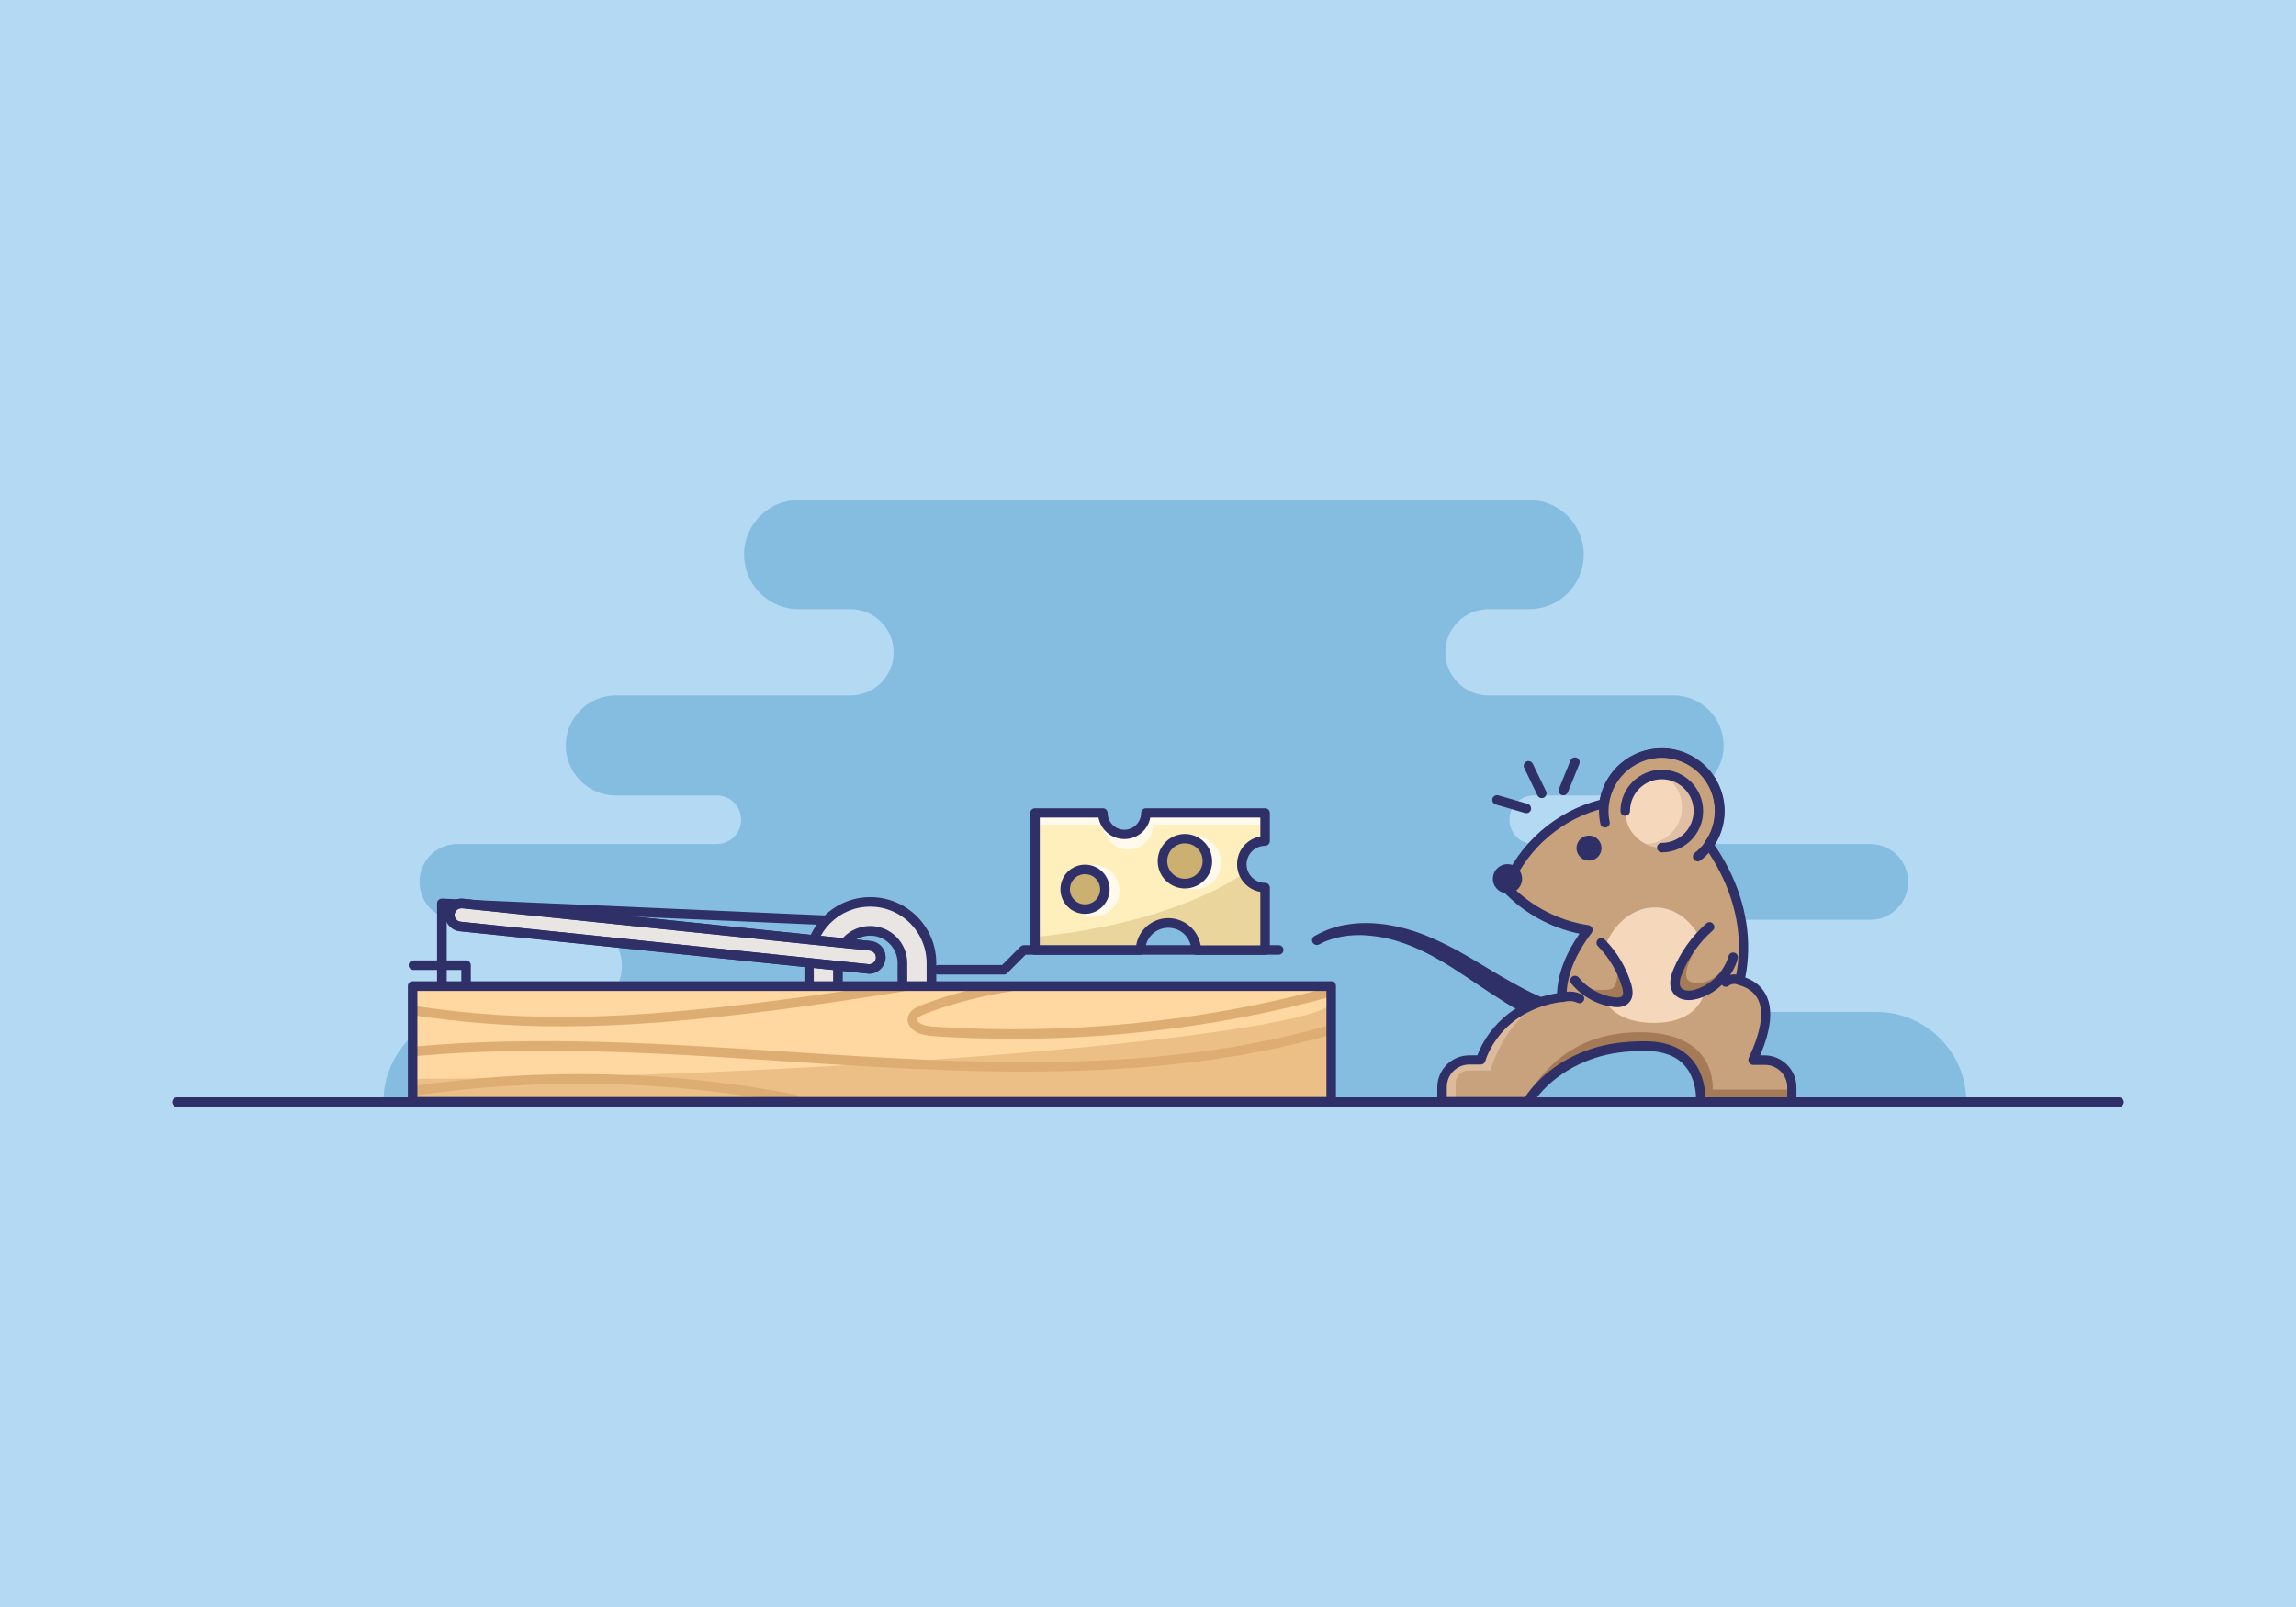 <?xml version="1.0" encoding="utf-8"?>
<svg id="master-artboard" viewBox="0 0 1400 980" version="1.1" xmlns="http://www.w3.org/2000/svg" x="0px" y="0px" style="enable-background:new 0 0 1400 980;" width="1400px" height="980px"><rect x="0" y="0" width="1400" height="980" fill="#333333" stroke="none"/><rect id="ee-background" x="0" y="0" width="1400" height="980" style="fill: white; fill-opacity: 0; pointer-events: none;"/>

<path d="M 0 0 H 1400 V 980 H 0 V 0 Z" class="st0" style="fill: rgb(180, 217, 243);"/>
<path class="st1" d="M1023,589L1023,589c0-15.5,12.6-28.1,28.1-28.1h89.3c12.8,0,23.1-10.3,23.1-23.1v0c0-12.8-10.3-23.1-23.1-23.1&#10;&#9;H935.2c-8.2,0-14.8-6.6-14.8-14.8v0c0-8.2,6.6-14.8,14.8-14.8h85.3c16.9,0,30.5-13.7,30.5-30.5v0c0-16.9-13.7-30.5-30.5-30.5H907.6&#10;&#9;c-14.5,0-26.3-11.8-26.3-26.3v0c0-14.5,11.8-26.3,26.3-26.3h24.8c18.4,0,33.3-14.9,33.3-33.3v0c0-18.4-14.9-33.3-33.3-33.3H487&#10;&#9;c-18.4,0-33.3,14.9-33.3,33.3v0c0,18.4,14.9,33.3,33.3,33.3h31.6c14.5,0,26.3,11.8,26.3,26.3v0c0,14.5-11.8,26.3-26.3,26.3H375.5&#10;&#9;c-16.9,0-30.5,13.7-30.5,30.5v0c0,16.9,13.7,30.5,30.5,30.5h61.6c8.2,0,14.8,6.6,14.8,14.8v0c0,8.2-6.6,14.8-14.8,14.8H278.9&#10;&#9;c-12.8,0-23.1,10.3-23.1,23.1v0c0,12.8,10.3,23.1,23.1,23.1h72.2c15.5,0,28.1,12.6,28.1,28.1v0c0,15.5-12.6,28.1-28.1,28.1h-62.3&#10;&#9;c-30.4,0-55,24.6-55,55l0,0H1199l0,0c0-30.4-24.6-55-55-55h-92.9C1035.6,617.1,1023,604.6,1023,589z" style="fill: rgb(133, 189, 225);"/>
<g>
	<path class="st2" d="M269.4,604.2c-1.6,0-2.9-1.3-2.9-2.9v-50.4c0-0.8,0.3-1.6,0.9-2.1c0.6-0.5,1.3-0.8,2.1-0.8l261.1,11.5&#10;&#9;&#9;c1.6,0.1,2.9,1.4,2.8,3c-0.1,1.6-1.4,2.8-3,2.8L272.4,554v47.3C272.4,602.9,271,604.2,269.4,604.2z" style="fill: rgb(47, 48, 104);"/>
	<g>
		<path class="st3" d="M559,644.6c-4.9,0-8.8-3.9-8.8-8.8v-48.5c0-10.8-8.8-19.7-19.7-19.7s-19.7,8.8-19.7,19.7v48.5&#10;&#9;&#9;&#9;c0,4.9-3.9,8.8-8.8,8.8s-8.8-3.9-8.8-8.8v-48.5c0-20.6,16.7-37.3,37.3-37.3c20.6,0,37.3,16.7,37.3,37.3v48.5&#10;&#9;&#9;&#9;C567.9,640.6,563.9,644.6,559,644.6z" style="fill: rgb(232, 229, 226);"/>
		<path class="st2" d="M559,647.5c-6.5,0-11.7-5.3-11.7-11.7v-48.5c0-9.2-7.5-16.7-16.7-16.7s-16.7,7.5-16.7,16.7v48.5&#10;&#9;&#9;&#9;c0,6.5-5.3,11.7-11.7,11.7c-6.5,0-11.7-5.3-11.7-11.7v-48.5c0-22.2,18-40.2,40.2-40.2s40.2,18,40.2,40.2v48.5&#10;&#9;&#9;&#9;C570.8,642.2,565.5,647.5,559,647.5z M530.6,564.7c12.4,0,22.6,10.1,22.6,22.6v48.5c0,3.3,2.7,5.9,5.9,5.9s5.9-2.7,5.9-5.9v-48.5&#10;&#9;&#9;&#9;c0-19-15.4-34.4-34.4-34.4c-19,0-34.4,15.4-34.4,34.4v48.5c0,3.3,2.7,5.9,5.9,5.9s5.9-2.7,5.9-5.9v-48.5&#10;&#9;&#9;&#9;C508,574.8,518.1,564.7,530.6,564.7z" style="fill: rgb(47, 48, 104);"/>
	</g>
	<g>
		<path d="M 251.6 601.3 H 811.7 V 671.9 H 251.6 V 601.3 Z" class="st4" style="fill: rgb(255, 215, 160);"/>
		<path class="st5" d="M811.7,612.3c-21.7,21.3-329.5,45.6-559.6,45.6c0,14.2,0,14.2,0,14.2h559.6V612.3z" style="opacity: 0.56; fill: rgb(221, 173, 115);"/>
		<g>
			<path class="st6" d="M342.6,625.9c-31.5,0-61.2-2.3-90.7-6.8c-1.6-0.2-2.7-1.7-2.4-3.3c0.2-1.6,1.7-2.7,3.3-2.4&#10;&#9;&#9;&#9;&#9;c47.1,7.3,94.7,8.6,149.8,4.2c49.4-3.9,94.6-10.3,147.2-18.7c1.6-0.3,3.1,0.8,3.3,2.4c0.3,1.6-0.8,3.1-2.4,3.3&#10;&#9;&#9;&#9;&#9;c-52.8,8.4-98.1,14.8-147.7,18.8C381.9,625,361.9,625.9,342.6,625.9z" style="fill: rgb(221, 173, 115);"/>
			<path class="st6" d="M623.7,653.5c-31.1,0-61.7-1.3-90.6-2.9c-18.1-1-36.5-2.2-54.3-3.4c-74.3-4.9-151.2-9.9-226.1-3.1&#10;&#9;&#9;&#9;&#9;c-1.6,0.2-3-1-3.2-2.6c-0.1-1.6,1-3,2.6-3.2c75.4-6.9,152.5-1.8,227.1,3c17.8,1.2,36.2,2.4,54.3,3.4c91.3,5.2,188,6.4,277-19.5&#10;&#9;&#9;&#9;&#9;c1.5-0.5,3.2,0.4,3.6,2c0.4,1.5-0.4,3.2-2,3.6C751.8,648.3,686.5,653.5,623.7,653.5z" style="fill: rgb(221, 173, 115);"/>
			<path class="st6" d="M617.9,633.5c-15.7,0-31.3-0.5-46.9-1.5c-4-0.3-7.6-0.6-11-2c-4.7-2-7.3-6-6.4-9.8c1-4.1,5.4-6.3,9.6-7.8&#10;&#9;&#9;&#9;&#9;c16.7-6.2,34.3-10.8,52.5-13.6c1.6-0.2,3.1,0.8,3.3,2.4c0.2,1.6-0.8,3.1-2.4,3.3c-17.8,2.8-35.1,7.2-51.4,13.3&#10;&#9;&#9;&#9;&#9;c-4.6,1.7-5.8,3-6,3.8c-0.2,0.8,1.1,2.2,3,3.1c2.7,1.1,6.2,1.4,9.1,1.5c79.8,5.1,161.7-3,237.1-23.6c1.5-0.4,3.2,0.5,3.6,2&#10;&#9;&#9;&#9;&#9;c0.4,1.6-0.5,3.2-2,3.6C748.7,625,683.1,633.5,617.9,633.5z" style="fill: rgb(221, 173, 115);"/>
			<path class="st6" d="M484.2,673.3c-0.2,0-0.4,0-0.6-0.1C409,658.8,329.6,657,253.9,668c-1.6,0.2-3.1-0.9-3.3-2.5&#10;&#9;&#9;&#9;&#9;c-0.2-1.6,0.9-3.1,2.5-3.3c76.3-11.1,156.4-9.3,231.6,5.2c1.6,0.3,2.6,1.8,2.3,3.4C486.8,672.3,485.6,673.3,484.2,673.3z" style="fill: rgb(221, 173, 115);"/>
		</g>
		<path class="st2" d="M811.7,674.8H251.6c-1.6,0-2.9-1.3-2.9-2.9v-70.6c0-1.6,1.3-2.9,2.9-2.9h560.1c1.6,0,2.9,1.3,2.9,2.9v70.6&#10;&#9;&#9;&#9;C814.6,673.5,813.3,674.8,811.7,674.8z M254.5,669h554.3v-64.7H254.5V669z" style="fill: rgb(47, 48, 104);"/>
	</g>
	<g>
		<g>
			<path class="st3" d="M529.9,590.9c-0.2,0-0.5,0-0.7,0L280.6,565c-3.9-0.4-6.7-3.9-6.3-7.8c0.4-3.9,3.9-6.7,7.8-6.3l248.5,25.8&#10;&#9;&#9;&#9;&#9;c3.9,0.4,6.7,3.9,6.3,7.8C536.5,588.2,533.5,590.9,529.9,590.9z" style="fill: rgb(232, 229, 226);"/>
			<path class="st2" d="M529.9,593.8c-0.3,0-0.7,0-1-0.1l-248.5-25.8c-2.7-0.3-5-1.6-6.7-3.6c-1.7-2.1-2.5-4.7-2.2-7.3&#10;&#9;&#9;&#9;&#9;c0.6-5.5,5.5-9.5,11-8.9l248.5,25.8c5.5,0.6,9.5,5.5,8.9,11C539.3,590,535,593.8,529.9,593.8z M281.3,553.9&#10;&#9;&#9;&#9;&#9;c-2.1,0-3.9,1.6-4.1,3.7c-0.1,1.1,0.2,2.2,0.9,3c0.7,0.9,1.7,1.4,2.8,1.5L529.5,588c2.4,0.2,4.3-1.4,4.6-3.7&#10;&#9;&#9;&#9;&#9;c0.2-2.3-1.4-4.3-3.7-4.6l-248.5-25.8C281.6,553.9,281.5,553.9,281.3,553.9z" style="fill: rgb(47, 48, 104);"/>
		</g>
		<path class="st2" d="M529.9,593.8c-0.3,0-0.7,0-1-0.1l-248.5-25.8c-2.7-0.3-5-1.6-6.7-3.6c-1.7-2.1-2.5-4.7-2.2-7.3&#10;&#9;&#9;&#9;c0.6-5.5,5.5-9.5,11-8.9l248.5,25.8c5.5,0.6,9.5,5.5,8.9,11C539.3,590,535,593.8,529.9,593.8z M281.3,553.9&#10;&#9;&#9;&#9;c-2.1,0-3.9,1.6-4.1,3.7c-0.1,1.1,0.2,2.2,0.9,3c0.7,0.9,1.7,1.4,2.8,1.5L529.5,588c2.4,0.2,4.3-1.4,4.6-3.7&#10;&#9;&#9;&#9;c0.2-2.3-1.4-4.3-3.7-4.6l-248.5-25.8C281.6,553.9,281.5,553.9,281.3,553.9z" style="fill: rgb(47, 48, 104);"/>
	</g>
	<g>
		<path class="st2" d="M612.2,594.3H572c-1.6,0-2.9-1.3-2.9-2.9c0-1.6,1.3-2.9,2.9-2.9h39l11.2-11.2c0.5-0.5,1.3-0.9,2.1-0.9h155.4&#10;&#9;&#9;&#9;c1.6,0,2.9,1.3,2.9,2.9s-1.3,2.9-2.9,2.9H625.4l-11.2,11.2C613.7,594,613,594.3,612.2,594.3z" style="fill: rgb(47, 48, 104);"/>
		<g>
			<path class="st7" d="M771.4,512.8v-17.1h-72.7c0,7.3-5.9,13.1-13.1,13.1s-13.1-5.9-13.1-13.1h-41.4v83.6h64.3&#10;&#9;&#9;&#9;&#9;c0.3-9.2,7.8-16.5,17-16.5c9.2,0,16.7,7.3,17,16.5h42v-38.2c-7.8,0-14.2-6.4-14.2-14.2C757.2,519.2,763.5,512.8,771.4,512.8z" style="fill: rgb(255, 239, 188);"/>
			<path class="st8" d="M771.4,541.2c-5.8,0-10.8-3.5-13-8.5c-24.6,16.4-67.3,32.8-127.3,38.7v8h64.3c0.3-9.2,7.8-16.5,17-16.5&#10;&#9;&#9;&#9;&#9;c9.2,0,16.7,7.3,17,16.5h42V541.2z" style="fill: rgb(234, 214, 157);"/>
			<g>
				<g>
					<g>
						<path class="st9" d="M771.4,542.5v-1.3c-0.1,0-0.1,0-0.2,0C771.2,541.7,771.3,542.1,771.4,542.5z" style="fill: rgb(255, 250, 236);"/>
					</g>
					<g>
						<path class="st9" d="M672.8,502.9c0,8.4,6.8,15.2,15.2,15.2s15.2-6.8,15.2-15.2h68.1v-7.2h-72.7c0,7.3-5.9,13.1-13.1,13.1&#10;&#9;&#9;&#9;&#9;&#9;&#9;&#9;s-13.1-5.9-13.1-13.1h-41.4v7.2H672.8z" style="fill: rgb(255, 250, 236);"/>
					</g>
				</g>
			</g>
			<path class="st2" d="M771.4,582.3h-42c-1.6,0-2.9-1.2-2.9-2.8c-0.3-7.7-6.5-13.7-14.1-13.7c-7.7,0-13.9,6-14.1,13.7&#10;&#9;&#9;&#9;&#9;c-0.1,1.6-1.3,2.8-2.9,2.8h-64.3c-1.6,0-2.9-1.3-2.9-2.9v-83.6c0-1.6,1.3-2.9,2.9-2.9h41.4c1.6,0,2.9,1.3,2.9,2.9&#10;&#9;&#9;&#9;&#9;c0,5.6,4.6,10.2,10.2,10.2s10.2-4.6,10.2-10.2c0-1.6,1.3-2.9,2.9-2.9h72.7c1.6,0,2.9,1.3,2.9,2.9v17.1c0,1.6-1.3,2.9-2.9,2.9&#10;&#9;&#9;&#9;&#9;c-6.2,0-11.3,5.1-11.3,11.3c0,6.2,5.1,11.3,11.3,11.3c1.6,0,2.9,1.3,2.9,2.9v38.2C774.3,581,773,582.3,771.4,582.3z M732.1,576.5&#10;&#9;&#9;&#9;&#9;h36.4v-32.6c-8.1-1.4-14.2-8.4-14.2-16.9c0-8.5,6.2-15.5,14.2-16.9v-11.5h-67.1c-1.4,7.5-7.9,13.1-15.8,13.1s-14.4-5.7-15.8-13.1&#10;&#9;&#9;&#9;&#9;H634v77.8h58.8c1.6-9.4,9.8-16.5,19.6-16.5C722.3,560,730.4,567,732.1,576.5z" style="fill: rgb(47, 48, 104);"/>
			<path d="M 682.6 543.2 A 15.8 15.8 0 0 1 666.8 559 A 15.8 15.8 0 0 1 651 543.2 A 15.8 15.8 0 0 1 666.8 527.4 A 15.8 15.8 0 0 1 682.6 543.2 Z" class="st9" style="fill: rgb(255, 250, 236);"/>
			<path d="M 673.7 542.3 A 12.1 12.1 0 0 1 661.6 554.4 A 12.1 12.1 0 0 1 649.5 542.3 A 12.1 12.1 0 0 1 661.6 530.2 A 12.1 12.1 0 0 1 673.7 542.3 Z" class="st10" style="fill: rgb(204, 176, 113);"/>
			<path class="st2" d="M661.6,557.3c-8.3,0-15-6.7-15-15c0-8.3,6.7-15,15-15c8.3,0,15,6.7,15,15&#10;&#9;&#9;&#9;&#9;C676.6,550.5,669.9,557.3,661.6,557.3z M661.6,533.1c-5.1,0-9.2,4.1-9.2,9.2c0,5.1,4.1,9.2,9.2,9.2s9.2-4.1,9.2-9.2&#10;&#9;&#9;&#9;&#9;C670.8,537.2,666.7,533.1,661.6,533.1z" style="fill: rgb(47, 48, 104);"/>
			<path d="M 744.6 526.1 A 16.2 16.2 0 0 1 728.4 542.3 A 16.2 16.2 0 0 1 712.2 526.1 A 16.2 16.2 0 0 1 728.4 509.9 A 16.2 16.2 0 0 1 744.6 526.1 Z" class="st9" style="fill: rgb(255, 250, 236);"/>
			<path d="M 736.2 525.1 A 13.7 13.7 0 0 1 722.5 538.8 A 13.7 13.7 0 0 1 708.8 525.1 A 13.7 13.7 0 0 1 722.5 511.4 A 13.7 13.7 0 0 1 736.2 525.1 Z" class="st10" style="fill: rgb(204, 176, 113);"/>
			<path class="st2" d="M722.5,541.8c-9.2,0-16.6-7.5-16.6-16.6c0-9.2,7.5-16.6,16.6-16.6c9.2,0,16.6,7.5,16.6,16.6&#10;&#9;&#9;&#9;&#9;C739.2,534.3,731.7,541.8,722.5,541.8z M722.5,514.3c-6,0-10.8,4.9-10.8,10.8c0,6,4.9,10.8,10.8,10.8c6,0,10.8-4.9,10.8-10.8&#10;&#9;&#9;&#9;&#9;C733.4,519.1,728.5,514.3,722.5,514.3z" style="fill: rgb(47, 48, 104);"/>
		</g>
	</g>
	<path class="st2" d="M284.2,604.2c-1.6,0-2.9-1.3-2.9-2.9v-9.8h-29.2c-1.6,0-2.9-1.3-2.9-2.9s1.3-2.9,2.9-2.9h32.1&#10;&#9;&#9;c1.6,0,2.9,1.3,2.9,2.9v12.7C287.1,602.9,285.8,604.2,284.2,604.2z" style="fill: rgb(47, 48, 104);"/>
</g>
<g>
	<path class="st2" d="M987.9,631.1c0,0-0.8,0.1-2.2,0.2c-0.4,0-0.8,0.1-1.2,0.1c-0.2,0-0.5,0-0.7,0.1c-0.3,0-0.6,0-0.9,0.1&#10;&#9;&#9;c-1.2,0.1-2.7,0.2-4.3,0.2c-3,0-6.7-0.1-10.8-0.7c-4.1-0.5-8.7-1.4-13.5-2.8c-9.6-2.7-20.2-7.3-30.6-13.4c-1.3-0.8-2.6-1.5-3.9-2.3&#10;&#9;&#9;c-1.3-0.8-2.5-1.5-3.8-2.4c-2.6-1.7-5.2-3.3-7.8-5c-5.1-3.4-10.2-6.8-15.4-10.3c-5.1-3.4-10.2-6.7-15.4-9.6&#10;&#9;&#9;c-5.2-3-10.3-5.6-15.5-7.8c-5-2.1-10.2-3.8-15.1-5c-4.9-1.2-9.7-1.8-14.1-2.1c-2.2-0.2-4.3-0.1-6.3-0.1c-2,0.2-3.9,0.2-5.6,0.5&#10;&#9;&#9;c-3.5,0.4-6.5,1.3-9,2c-2.4,0.8-4.3,1.5-5.5,2.2c-1.2,0.6-1.9,0.9-1.9,0.9l-0.2,0.1c-1.5,0.7-3.2,0-3.9-1.4&#10;&#9;&#9;c-0.7-1.4-0.1-3.1,1.3-3.8c0,0,0.7-0.4,2.1-1.1c1.3-0.8,3.4-1.7,6.1-2.8c2.7-1,6-2.1,9.9-2.8c2-0.4,4.1-0.6,6.3-0.9&#10;&#9;&#9;c2.2-0.2,4.6-0.3,7-0.3c4.9,0,10.1,0.5,15.6,1.5c5.5,1,11.1,2.5,16.9,4.6c5.6,2,11.3,4.6,16.9,7.4c5.6,2.8,11.1,5.9,16.4,9.1&#10;&#9;&#9;c5.3,3.2,10.6,6.3,15.9,9.5c2.6,1.5,5.2,3,7.7,4.4c1.2,0.7,2.6,1.4,3.9,2.1c1.2,0.7,2.5,1.3,3.7,2c10,5.1,19.7,8.7,28,10.6&#10;&#9;&#9;c4.2,1,8,1.5,11.4,1.7c3.4,0.3,6.3,0.2,8.7,0.1c1.1-0.1,2.1-0.2,2.9-0.3c0.2,0,0.4,0,0.6-0.1c0.2,0,0.5-0.1,0.7-0.1&#10;&#9;&#9;c0.4-0.1,0.8-0.1,1.2-0.2c1.4-0.2,2.2-0.4,2.2-0.4c4.4-0.7,8.6,2.3,9.4,6.7c0.7,4.4-2.3,8.6-6.7,9.4&#10;&#9;&#9;C988.2,631.1,988,631.1,987.9,631.1z" style="fill: rgb(47, 48, 104);"/>
	<path class="st11" d="M1076.1,646.5h-7.1c15.4-32.8,5.3-44.9-8-48.5c5.8-25.6-0.2-48.8-9.4-67.1c-2.9-5.8-6.2-11.1-9.5-15.8&#10;&#9;&#9;c4.1-5.8,6.6-12.9,6.6-20.6c0-19.6-15.9-35.4-35.4-35.4c-18,0-32.9,13.5-35.1,30.9c-27.2,6.4-49.3,25.8-59.6,51.2&#10;&#9;&#9;c12.9,13.7,30.3,23.2,49.8,26.1c-12.2,16.2-16,30-15.9,40.9c-40.9,5.6-49.4,38.3-49.4,38.3h-7c-9.2,0-16.6,7.4-16.6,16.6v9h52.2v0&#10;&#9;&#9;c8.7-13.4,22.9-24,39.8-29.6c8.8-2.9,19.2-4.5,31.8-4.5c13,0,21,4.2,25.9,9.6c6.1,6.6,7.6,15.2,7.9,20.2v4.3h55.7v-9&#10;&#9;&#9;C1092.7,653.9,1085.3,646.5,1076.1,646.5z" style="fill: rgb(200, 162, 125);"/>
	<path class="st12" d="M903,646.5h-7c-9.2,0-16.6,7.4-16.6,16.6v9h8.2v-11.7c0-4.2,3.4-7.6,7.6-7.6h13.6c0,0,10-36.8,39.1-44&#10;&#9;&#9;C910.9,616.1,903,646.5,903,646.5z" style="fill: rgb(220, 187, 157);"/>
	<path class="st13" d="M931.6,672.1c8.7-13.4,22.9-24,39.8-29.6c8.8-2.9,19.2-4.5,31.8-4.5c13,0,21,4.2,25.9,9.6&#10;&#9;&#9;c6.1,6.6,7.6,15.2,7.9,20.2v4.3h55.7v-7.6h-48.4c0,0,3.5-35-44.3-35c-47.8,0-63.5,32.1-72,42.5L931.6,672.1L931.6,672.1z" style="fill: rgb(165, 122, 86);"/>
	<path class="st2" d="M1092.7,675h-55.7c-1.6,0-2.9-1.3-2.9-2.9v-4.2c-0.3-4.3-1.6-12.3-7.1-18.3c-5.2-5.8-13.3-8.7-23.8-8.7&#10;&#9;&#9;c-11.9,0-22,1.4-30.9,4.4c-16.4,5.4-29.9,15.5-38.3,28.3c-0.5,0.8-1.4,1.4-2.5,1.4h-52.2c-1.6,0-2.9-1.3-2.9-2.9v-9&#10;&#9;&#9;c0-10.8,8.8-19.5,19.5-19.5h4.9c2.8-7.5,14.4-32.2,48.6-37.9c0.5-11.7,5.1-23.9,13.7-36.3c-17.8-3.6-34.3-12.8-46.8-26.1&#10;&#9;&#9;c-0.8-0.8-1-2-0.6-3.1c10.5-25.9,32.8-45.4,59.7-52.4c3.3-18.1,19.1-31.4,37.7-31.4c21.1,0,38.3,17.2,38.3,38.3&#10;&#9;&#9;c0,7.3-2.1,14.4-6,20.5c3.2,4.7,6.1,9.6,8.6,14.5c11,21.7,14.5,44.6,10.2,66.4c6.2,2.2,10.6,6.1,13,11.4c4,8.6,2.6,20.7-3.9,36.1&#10;&#9;&#9;h2.6c10.8,0,19.5,8.8,19.5,19.5v9C1095.6,673.7,1094.3,675,1092.7,675z M1040,669.2h49.8v-6.1c0-7.6-6.1-13.7-13.7-13.7h-7.1&#10;&#9;&#9;c-1,0-1.9-0.5-2.5-1.4c-0.5-0.8-0.6-1.9-0.2-2.8c7.4-15.8,9.4-27.7,5.8-35.4c-2.1-4.4-6.1-7.5-11.9-9.1c-1.5-0.4-2.4-1.9-2.1-3.5&#10;&#9;&#9;c6.1-26.9-1.6-50.2-9.2-65.1c-2.7-5.3-5.8-10.5-9.3-15.4c-0.7-1-0.7-2.4,0-3.4c4-5.5,6-12.1,6-18.9c0-17.9-14.6-32.5-32.5-32.5&#10;&#9;&#9;c-16.3,0-30.1,12.2-32.2,28.3c-0.2,1.2-1,2.2-2.2,2.5c-25.4,6-46.5,23.8-56.9,47.7c12.6,12.8,29.1,21.2,46.8,23.8&#10;&#9;&#9;c1,0.2,1.9,0.8,2.3,1.8c0.4,1,0.2,2-0.4,2.9c-10.3,13.6-15.4,26.7-15.3,39.1c0,1.5-1.1,2.7-2.5,2.9c-38.5,5.2-46.9,35.8-47,36.1&#10;&#9;&#9;c-0.3,1.3-1.5,2.2-2.8,2.2h-7c-7.6,0-13.7,6.1-13.7,13.7v6.1h47.7c9.1-13.3,23.4-23.8,40.5-29.4c9.4-3.1,20.1-4.6,32.7-4.6&#10;&#9;&#9;c12.3,0,21.7,3.6,28.1,10.6c6.4,7,8.2,15.8,8.6,22c0,0.1,0,0.1,0,0.2V669.2z" style="fill: rgb(47, 48, 104);"/>
	<path d="M 976.5 517.2 A 7.6 7.6 0 0 1 968.9 524.8 A 7.6 7.6 0 0 1 961.3 517.2 A 7.6 7.6 0 0 1 968.9 509.6 A 7.6 7.6 0 0 1 976.5 517.2 Z" class="st2" style="fill: rgb(47, 48, 104);"/>
	<path class="st2" d="M1035.2,525.3c-0.9,0-1.7-0.4-2.3-1.1c-1-1.3-0.8-3.1,0.5-4.1c7.9-6.2,12.4-15.5,12.4-25.5&#10;&#9;&#9;c0-17.9-14.6-32.5-32.5-32.5s-32.5,14.6-32.5,32.5c0,2.2,0.2,4.4,0.7,6.6c0.3,1.6-0.7,3.1-2.3,3.4c-1.6,0.3-3.1-0.7-3.4-2.3&#10;&#9;&#9;c-0.5-2.5-0.8-5.1-0.8-7.7c0-21.1,17.2-38.3,38.3-38.3s38.3,17.2,38.3,38.3c0,11.8-5.3,22.8-14.6,30.1&#10;&#9;&#9;C1036.4,525.1,1035.8,525.3,1035.2,525.3z" style="fill: rgb(47, 48, 104);"/>
	<path d="M 1035.6 494.6 A 22.3 22.3 0 0 1 1013.3 516.9 A 22.3 22.3 0 0 1 991 494.6 A 22.3 22.3 0 0 1 1013.3 472.3 A 22.3 22.3 0 0 1 1035.6 494.6 Z" class="st14" style="fill: rgb(245, 216, 188);"/>
	<path class="st15" d="M1013.3,472.2c-0.1,0-0.2,0-0.3,0c7.4,3.6,12.6,11.2,12.6,20.1c0,12.2-9.8,22.2-22,22.3&#10;&#9;&#9;c3,1.4,6.3,2.3,9.8,2.3c12.3,0,22.3-10,22.3-22.3S1025.6,472.2,1013.3,472.2z" style="fill: rgb(224, 191, 164);"/>
	<path class="st2" d="M1013.3,519.8c-1.6,0-2.9-1.3-2.9-2.9s1.3-2.9,2.9-2.9c10.7,0,19.4-8.7,19.4-19.4s-8.7-19.4-19.4-19.4&#10;&#9;&#9;c-10.7,0-19.4,8.7-19.4,19.4c0,1.6-1.3,2.9-2.9,2.9s-2.9-1.3-2.9-2.9c0-13.9,11.3-25.2,25.2-25.2c13.9,0,25.2,11.3,25.2,25.2&#10;&#9;&#9;S1027.2,519.8,1013.3,519.8z" style="fill: rgb(47, 48, 104);"/>
	<path class="st14" d="M1010.6,553.4c-18.2-1-33.9,16.3-35.1,38.7c-1.2,22.3,11.8,30.6,29.9,31.6c18.2,1,34.6-5.7,35.8-28&#10;&#9;&#9;C1042.5,573.3,1028.7,554.4,1010.6,553.4z" style="fill: rgb(245, 216, 188);"/>
	<g>
		<path class="st11" d="M1042.4,565.3c-8.4,7.4-15.1,16.8-19.4,27.2c-1.6,3.8-2.7,8.4-0.2,11.7c2.6,3.3,7.6,3.3,11.7,2.1&#10;&#9;&#9;&#9;c10.6-3,19.4-11.9,22.4-22.5L1042.4,565.3z" style="fill: rgb(200, 162, 125);"/>
		<path class="st13" d="M1031.4,598.9c-11.2-3.1,9.9-31.4,9.9-31.4s-0.3-0.1-0.8-0.4c-7.5,7.1-13.5,15.8-17.5,25.3&#10;&#9;&#9;&#9;c-1.6,3.8-2.7,8.4-0.2,11.7c2.6,3.3,7.6,3.3,11.7,2.1c10-2.9,18.4-10.9,21.8-20.8C1050.8,591.6,1042.6,602,1031.4,598.9z" style="fill: rgb(165, 122, 86);"/>
		<path class="st11" d="M976.3,575c7.2,7.2,12.6,16.2,15.5,25.9c0.9,2.9,1.4,6.5-0.8,8.7c-1.8,1.8-4.6,1.8-7.1,1.5&#10;&#9;&#9;&#9;c-9.1-1.2-17.7-6-23.6-13.1L976.3,575z" style="fill: rgb(200, 162, 125);"/>
		<path class="st13" d="M985.8,587.3c1.3,8.4-0.2,14.7-3.3,15.8c-3.4,1.2-11.8,0.6-18-0.9c5.4,4.8,12.3,7.9,19.5,8.9&#10;&#9;&#9;&#9;c2.5,0.3,5.4,0.3,7.1-1.5c2.1-2.2,1.6-5.8,0.8-8.7C990.3,596.1,988.3,591.5,985.8,587.3z" style="fill: rgb(165, 122, 86);"/>
	</g>
	<g>
		<path class="st2" d="M1029.7,609.9c-3.9,0-7.1-1.4-9.2-4c-2.7-3.5-2.7-8.4-0.2-14.6c4.5-10.8,11.4-20.5,20.2-28.2&#10;&#9;&#9;&#9;c1.2-1.1,3-1,4.1,0.3c1.1,1.2,1,3-0.3,4.1c-8.1,7.1-14.5,16.1-18.6,26.1c-1.7,4.1-1.9,7.1-0.6,8.8c1.7,2.1,5.5,2,8.5,1.1&#10;&#9;&#9;&#9;c9.7-2.8,17.6-10.8,20.4-20.5c0.4-1.5,2-2.5,3.6-2c1.5,0.4,2.5,2,2,3.6c-3.2,11.6-12.8,21.2-24.4,24.5&#10;&#9;&#9;&#9;C1033.3,609.6,1031.4,609.9,1029.7,609.9z" style="fill: rgb(47, 48, 104);"/>
		<path class="st2" d="M986.1,614.2c-0.8,0-1.7-0.1-2.6-0.2c-9.9-1.3-19.1-6.5-25.4-14.2c-1-1.2-0.8-3.1,0.4-4.1&#10;&#9;&#9;&#9;c1.2-1,3.1-0.8,4.1,0.4c5.4,6.6,13.3,11,21.7,12.1c2.3,0.3,4,0.1,4.7-0.7c0.9-0.9,0.9-3,0-5.8c-2.8-9.3-7.9-17.8-14.7-24.7&#10;&#9;&#9;&#9;c-1.1-1.1-1.1-3,0-4.1c1.1-1.1,3-1.1,4.1,0c7.5,7.5,13.1,16.9,16.2,27.1c1.5,5.1,1.1,9-1.5,11.6&#10;&#9;&#9;&#9;C991.4,613.3,989.1,614.2,986.1,614.2z" style="fill: rgb(47, 48, 104);"/>
	</g>
	<g>
		<path class="st2" d="M940.1,486.7c-1.1,0-2.1-0.6-2.6-1.6l-8.1-16.8c-0.7-1.4-0.1-3.2,1.3-3.9c1.4-0.7,3.2-0.1,3.9,1.3l8.1,16.8&#10;&#9;&#9;&#9;c0.7,1.4,0.1,3.2-1.3,3.9C941,486.6,940.6,486.7,940.1,486.7z" style="fill: rgb(47, 48, 104);"/>
		<g>
			<path class="st2" d="M953.3,485c-0.4,0-0.7-0.1-1.1-0.2c-1.5-0.6-2.2-2.3-1.6-3.8l7-17.3c0.6-1.5,2.3-2.2,3.8-1.6&#10;&#9;&#9;&#9;&#9;c1.5,0.6,2.2,2.3,1.6,3.8l-7,17.3C955.5,484.3,954.4,485,953.3,485z" style="fill: rgb(47, 48, 104);"/>
			<path class="st2" d="M930.7,495.9c-0.3,0-0.5,0-0.8-0.1l-17.9-5.2c-1.5-0.4-2.4-2.1-2-3.6c0.4-1.5,2.1-2.4,3.6-2l17.9,5.2&#10;&#9;&#9;&#9;&#9;c1.5,0.4,2.4,2.1,2,3.6C933.2,495.1,932,495.9,930.7,495.9z" style="fill: rgb(47, 48, 104);"/>
		</g>
	</g>
	<path class="st2" d="M1052.4,601.8c-0.9,0-1.8-0.4-2.4-1.2c-0.9-1.3-0.6-3.1,0.7-4.1c4-2.9,8.1-2.4,10.2-1.8c1.6,0.4,2.5,2,2,3.6&#10;&#9;&#9;c-0.4,1.6-2,2.5-3.6,2c-1.3-0.4-3.3-0.5-5.3,0.9C1053.6,601.6,1053,601.8,1052.4,601.8z" style="fill: rgb(47, 48, 104);"/>
	<path class="st2" d="M963.1,611.8c-0.4,0-0.8-0.1-1.3-0.3c-2.5-1.2-5.3-1.3-8.7-0.5c-1.6,0.4-3.1-0.6-3.5-2.1&#10;&#9;&#9;c-0.4-1.6,0.6-3.1,2.1-3.5c4.7-1.2,8.9-0.9,12.6,0.9c1.5,0.7,2.1,2.4,1.4,3.9C965.2,611.2,964.1,611.8,963.1,611.8z" style="fill: rgb(47, 48, 104);"/>
	<path d="M 928.1 535.9 A 8.9 8.9 0 0 1 919.2 544.8 A 8.9 8.9 0 0 1 910.3 535.9 A 8.9 8.9 0 0 1 919.2 527 A 8.9 8.9 0 0 1 928.1 535.9 Z" class="st2" style="fill: rgb(47, 48, 104);"/>
</g>
<path class="st2" d="M1292.1,675H107.9c-1.6,0-2.9-1.3-2.9-2.9c0-1.6,1.3-2.9,2.9-2.9h1184.2c1.6,0,2.9,1.3,2.9,2.9&#10;&#9;C1295,673.7,1293.7,675,1292.1,675z" style="fill: rgb(47, 48, 104);"/>
</svg>